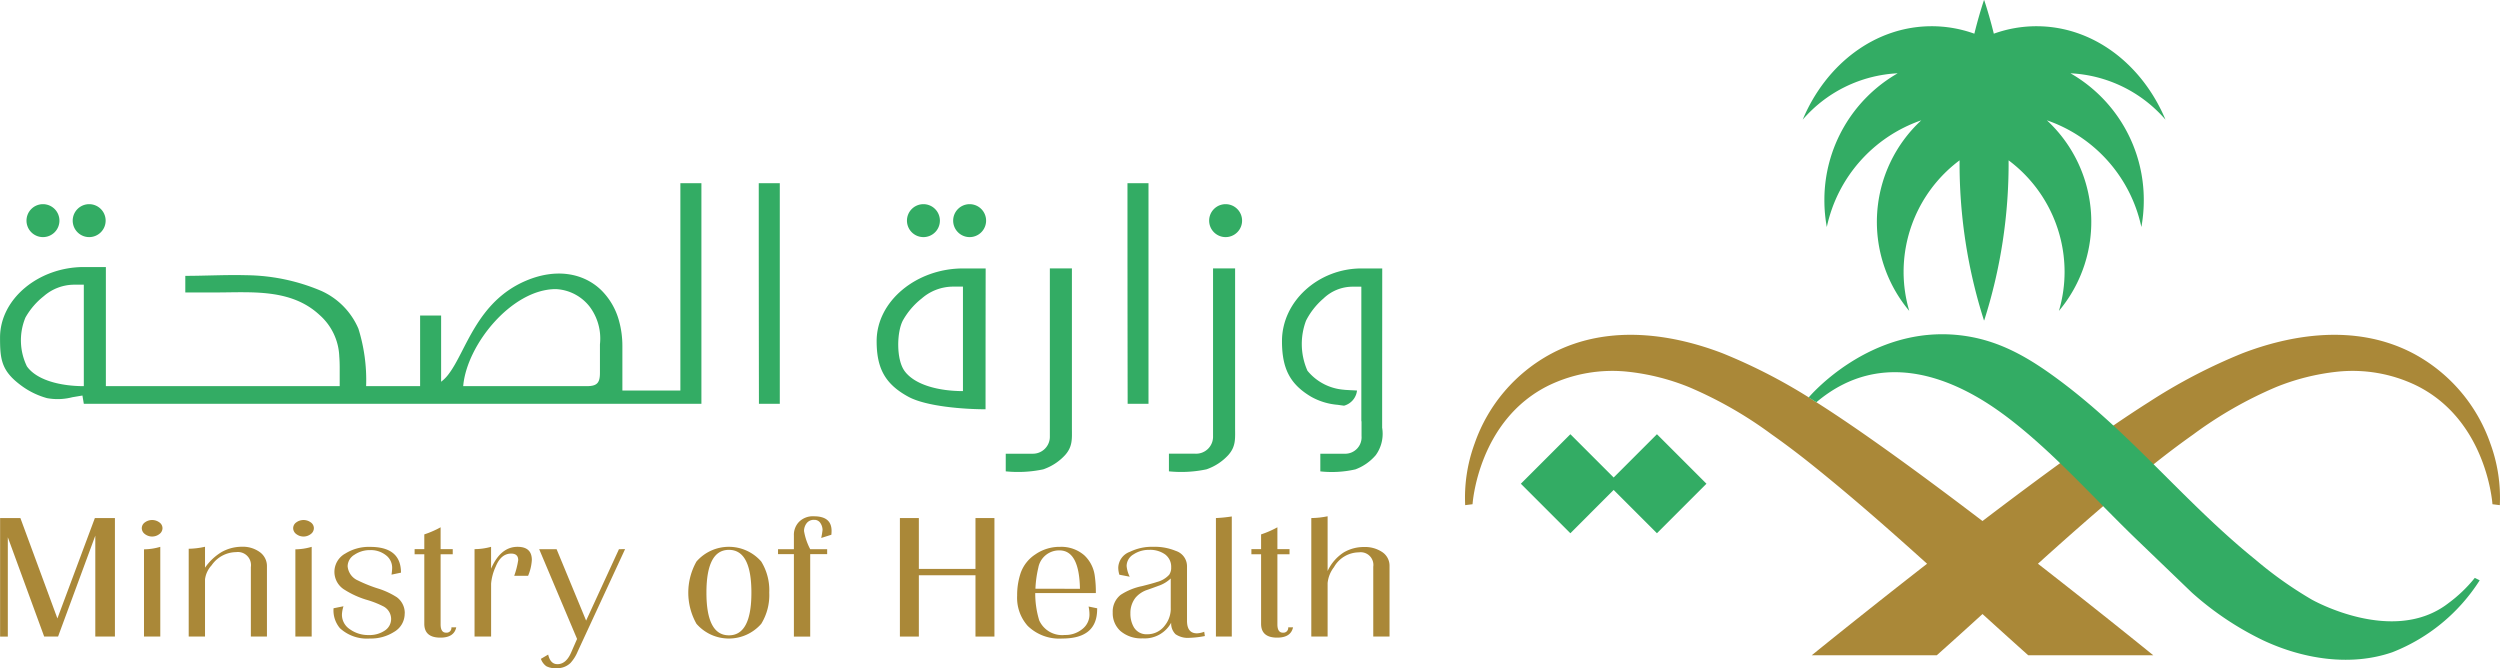 <svg xmlns="http://www.w3.org/2000/svg" width="250.67" height="66.999" viewBox="0 0 250.67 66.999">
  <g id="health" transform="translate(-96.456 -367.597)" opacity="0.8" style="isolation: isolate">
    <path id="Path_183" data-name="Path 183" d="M406.527,367.6l-.01.031-.01-.031q-.537,1.629-.966,3.376a12.583,12.583,0,0,0-4.278-.749c-5.692,0-10.611,3.825-12.935,9.37a13.443,13.443,0,0,1,9.526-4.651,14.628,14.628,0,0,0-7.35,12.736,14.9,14.9,0,0,0,.242,2.678,14.54,14.54,0,0,1,9.474-10.7,13.883,13.883,0,0,0-1.207,19.11,13.824,13.824,0,0,1-.567-3.929,13.969,13.969,0,0,1,5.613-11.168,51.738,51.738,0,0,0,2.448,16.057l.01-.032.01.032a51.722,51.722,0,0,0,2.447-16.057,13.968,13.968,0,0,1,5.613,11.168,13.826,13.826,0,0,1-.567,3.929,13.883,13.883,0,0,0-1.207-19.11,14.54,14.54,0,0,1,9.474,10.7,14.9,14.9,0,0,0,.242-2.678,14.628,14.628,0,0,0-7.35-12.736,13.443,13.443,0,0,1,9.526,4.651c-2.324-5.544-7.243-9.37-12.935-9.37a12.583,12.583,0,0,0-4.278.749q-.427-1.744-.966-3.376Z" transform="translate(-111.12)" fill="#00973d" fill-rule="evenodd"/>
    <path id="Path_184" data-name="Path 184" d="M402.665,453.938c-1.413-1.146-5.973-4.825-11.565-9.179,3.766-3.395,7.574-6.744,11.512-9.9,1.335-1.07,2.7-2.1,4.082-3.077a40.656,40.656,0,0,1,8.283-4.736,22.745,22.745,0,0,1,6.106-1.538,14.684,14.684,0,0,1,7.875,1.338c7.182,3.482,7.715,11.947,7.715,11.947l.738.092a15.75,15.75,0,0,0-.95-6.185,16.292,16.292,0,0,0-7.715-9.02c-6.032-3.177-12.733-1.708-17.115-.033a55.333,55.333,0,0,0-9.433,4.92c-4.6,2.913-10.8,7.451-16.657,11.91-5.857-4.459-12.054-9-16.657-11.91a55.332,55.332,0,0,0-9.433-4.92c-4.382-1.675-11.083-3.144-17.115.033a16.29,16.29,0,0,0-7.716,9.02,15.762,15.762,0,0,0-.95,6.185l.739-.092s.533-8.465,7.714-11.947A14.684,14.684,0,0,1,350,425.509a22.744,22.744,0,0,1,6.105,1.538,40.638,40.638,0,0,1,8.284,4.736c1.385.974,2.747,2.007,4.082,3.077,3.939,3.156,7.745,6.506,11.512,9.9-5.592,4.354-10.151,8.033-11.565,9.179h12.538q2.3-2.051,4.585-4.136,2.289,2.079,4.585,4.136Z" transform="translate(-90.304 -20.638)" fill="#956a06" fill-rule="evenodd"/>
    <path id="Path_185" data-name="Path 185" d="M408.793,429.722c-4.607-3.395-12.01-6.859-18.722-1.189l-.77-.481s6.073-7.269,15.166-6.236c3.866.439,6.871,2.214,9.957,4.508.99.736,2.114,1.628,3.362,2.7,5.683,4.9,10.391,10.509,16.266,15.256a39.417,39.417,0,0,0,5.676,4.032s8.173,4.664,13.714.37a14.147,14.147,0,0,0,2.649-2.538l.49.244a18.274,18.274,0,0,1-8.741,7.205c-4.237,1.475-9.033.669-13-1.2a30.534,30.534,0,0,1-7.116-4.771l-5.579-5.364c-4.285-4.121-8.55-9-13.351-12.538Z" transform="translate(-111.491 -20.604)" fill="#00973d" fill-rule="evenodd"/>
    <path id="Path_186" data-name="Path 186" d="M342.7,442.866l4.964-4.964,4.34,4.34,4.341-4.34,4.964,4.964-4.964,4.964-4.341-4.341-4.34,4.341-4.964-4.964Z" transform="translate(-93.751 -26.766)" fill="#00973d" fill-rule="evenodd"/>
    <path id="Path_187" data-name="Path 187" d="M107.986,463.358h-1.967V453.239l-3.734,10.119h-1.392L97.247,453.4v9.959h-.773V451.475h2.033l3.712,10.066,3.756-10.066h2.011v11.883Z" transform="translate(-0.007 -31.934)" fill="#956a06"/>
    <path id="Path_188" data-name="Path 188" d="M121.488,452.611a.738.738,0,0,1-.31.588,1.19,1.19,0,0,1-1.458,0,.739.739,0,0,1-.309-.588.715.715,0,0,1,.309-.579,1.227,1.227,0,0,1,1.458,0,.714.714,0,0,1,.31.579Zm-.221,10.867h-1.635v-8.747a5.916,5.916,0,0,0,1.635-.25v9Z" transform="translate(-8.739 -32.054)" fill="#956a06"/>
    <path id="Path_189" data-name="Path 189" d="M134.855,465.132h-1.613v-6.966a1.315,1.315,0,0,0-1.48-1.5,3.016,3.016,0,0,0-2.453,1.318,2.554,2.554,0,0,0-.663,1.408v5.736h-1.636v-8.8a8,8,0,0,0,1.636-.2v2.1a5.409,5.409,0,0,1,1.657-1.567,4.156,4.156,0,0,1,2.033-.535,2.888,2.888,0,0,1,1.812.544,1.722,1.722,0,0,1,.707,1.434v7.019Z" transform="translate(-11.633 -33.708)" fill="#956a06"/>
    <path id="Path_190" data-name="Path 190" d="M146,452.611a.737.737,0,0,1-.309.588,1.19,1.19,0,0,1-1.458,0,.738.738,0,0,1-.31-.588.714.714,0,0,1,.31-.579,1.227,1.227,0,0,1,1.458,0,.713.713,0,0,1,.309.579Zm-.221,10.867h-1.635v-8.747a5.916,5.916,0,0,0,1.635-.25v9Z" transform="translate(-18.072 -32.054)" fill="#956a06"/>
    <path id="Path_191" data-name="Path 191" d="M157.591,462.827a2.1,2.1,0,0,1-1.027,1.826,4.336,4.336,0,0,1-2.464.686,3.991,3.991,0,0,1-3-1.034,2.759,2.759,0,0,1-.641-2l.995-.2a3.1,3.1,0,0,0-.155.855,1.736,1.736,0,0,0,.8,1.452,3.139,3.139,0,0,0,1.9.579,2.723,2.723,0,0,0,1.591-.445,1.385,1.385,0,0,0,.641-1.194,1.426,1.426,0,0,0-.8-1.247,9.2,9.2,0,0,0-1.636-.642,8.812,8.812,0,0,1-2.21-1,2.092,2.092,0,0,1,.066-3.652,4.449,4.449,0,0,1,2.475-.66q3.093,0,3.094,2.583l-.951.2a4.625,4.625,0,0,0,.066-.677,1.571,1.571,0,0,0-.63-1.274,2.434,2.434,0,0,0-1.58-.508,2.732,2.732,0,0,0-1.569.463,1.364,1.364,0,0,0-.685,1.158,1.71,1.71,0,0,0,1.038,1.425,14.211,14.211,0,0,0,1.945.784,7.812,7.812,0,0,1,1.945.891,1.966,1.966,0,0,1,.8,1.621Z" transform="translate(-20.558 -33.719)" fill="#956a06"/>
    <path id="Path_192" data-name="Path 192" d="M167.761,463q-.221,1.034-1.591,1.034-1.614,0-1.613-1.39v-6.966h-.972v-.517h.972v-1.478a9.609,9.609,0,0,0,1.635-.713v2.191h1.216v.517h-1.216V462.7q0,.838.552.837a.483.483,0,0,0,.531-.534Z" transform="translate(-25.557 -32.503)" fill="#956a06"/>
    <path id="Path_193" data-name="Path 193" d="M179.035,457.453a4.824,4.824,0,0,1-.375,1.585h-1.392a8.33,8.33,0,0,0,.4-1.567q0-.659-.707-.659-1.016,0-1.547,1.3a5.116,5.116,0,0,0-.464,1.71v5.309H173.29v-8.765a6.361,6.361,0,0,0,1.657-.232v2.192q.95-2.191,2.652-2.192,1.436,0,1.436,1.318Z" transform="translate(-29.252 -33.708)" fill="#956a06"/>
    <path id="Path_194" data-name="Path 194" d="M192.363,456.509l-4.751,10.262a3.89,3.89,0,0,1-.729,1.158,1.911,1.911,0,0,1-1.392.517,1.965,1.965,0,0,1-1.027-.2,1.54,1.54,0,0,1-.542-.739l.73-.427q.221.961.928.962.861,0,1.37-1.158l.6-1.372-3.8-9h1.746l2.961,7.162,3.293-7.162Z" transform="translate(-33.232 -33.85)" fill="#956a06"/>
    <path id="Path_195" data-name="Path 195" d="M216.018,460.732a5.476,5.476,0,0,1-.8,3.117,4.307,4.307,0,0,1-6.5,0,6.354,6.354,0,0,1,0-6.236,4.307,4.307,0,0,1,6.5,0,5.477,5.477,0,0,1,.8,3.118Zm-1.79,0q0-4.294-2.254-4.294t-2.254,4.294q0,4.276,2.254,4.276t2.254-4.276Z" transform="translate(-42.431 -33.708)" fill="#956a06"/>
    <path id="Path_196" data-name="Path 196" d="M227.794,452.648a3.173,3.173,0,0,1-.022.392l-1.016.321a8.078,8.078,0,0,0,.133-.8,1.259,1.259,0,0,0-.21-.686.7.7,0,0,0-.63-.329.884.884,0,0,0-.762.347,1.283,1.283,0,0,0-.254.775,5.953,5.953,0,0,0,.619,1.817h1.7v.5h-1.7v8.266h-1.636v-8.266h-1.591v-.5h1.591v-1.372a1.871,1.871,0,0,1,.486-1.336,1.949,1.949,0,0,1,1.525-.588q1.767,0,1.767,1.461Z" transform="translate(-47.958 -31.824)" fill="#956a06"/>
    <path id="Path_197" data-name="Path 197" d="M251.636,463.358h-1.9v-6.146h-5.679v6.146h-1.9V451.475h1.9v5.1h5.679v-5.1h1.9v11.883Z" transform="translate(-55.47 -31.934)" fill="#956a06"/>
    <path id="Path_198" data-name="Path 198" d="M269.161,462.389q0,2.94-3.491,2.94a4.541,4.541,0,0,1-3.469-1.265,4.228,4.228,0,0,1-1.061-3.028,7,7,0,0,1,.354-2.281,3.7,3.7,0,0,1,1.47-1.862,4.262,4.262,0,0,1,2.486-.757,3.5,3.5,0,0,1,2.431.855,3.424,3.424,0,0,1,1.039,2.031,11.417,11.417,0,0,1,.111,1.746h-6.077a9.261,9.261,0,0,0,.4,2.743,2.516,2.516,0,0,0,2.564,1.461,2.648,2.648,0,0,0,1.767-.6,1.835,1.835,0,0,0,.707-1.452,3.8,3.8,0,0,0-.089-.8l.862.178v.089Zm-1.724-2.049q-.066-3.849-2.055-3.848a2.114,2.114,0,0,0-2.121,1.746,10.917,10.917,0,0,0-.287,2.1Z" transform="translate(-62.697 -33.708)" fill="#956a06"/>
    <path id="Path_199" data-name="Path 199" d="M285.862,465.079a9.324,9.324,0,0,1-1.525.178,2.194,2.194,0,0,1-1.414-.356,1.5,1.5,0,0,1-.442-1.158,3.026,3.026,0,0,1-2.851,1.568,3.2,3.2,0,0,1-2.21-.713,2.391,2.391,0,0,1-.8-1.871,2.129,2.129,0,0,1,.8-1.781,6.173,6.173,0,0,1,2.143-.873q1.127-.285,1.481-.41a2.5,2.5,0,0,0,1.237-.73,1.232,1.232,0,0,0,.2-.748,1.535,1.535,0,0,0-.6-1.283,2.568,2.568,0,0,0-1.613-.463,2.775,2.775,0,0,0-1.569.455,1.357,1.357,0,0,0-.685,1.167,3.036,3.036,0,0,0,.31,1.069l-1.039-.2a2.515,2.515,0,0,1-.111-.713,1.752,1.752,0,0,1,1.171-1.585,5.028,5.028,0,0,1,2.32-.5,5.53,5.53,0,0,1,2.276.41,1.615,1.615,0,0,1,1.127,1.514v5.488q0,1.264.995,1.265a2.243,2.243,0,0,0,.729-.16l.066.427Zm-3.425-2.761v-3.011a3.349,3.349,0,0,1-1.26.748q-.619.232-1.237.445a2.674,2.674,0,0,0-1.017.713,2.451,2.451,0,0,0-.53,1.586,2.684,2.684,0,0,0,.331,1.372,1.45,1.45,0,0,0,1.326.73,2.169,2.169,0,0,0,1.79-.873,2.714,2.714,0,0,0,.6-1.71Z" transform="translate(-68.593 -33.708)" fill="#956a06"/>
    <path id="Path_200" data-name="Path 200" d="M294.916,463.259h-1.591V451.376a14.442,14.442,0,0,0,1.591-.16v12.043Z" transform="translate(-74.951 -31.835)" fill="#956a06"/>
    <path id="Path_201" data-name="Path 201" d="M303.245,463q-.221,1.034-1.591,1.034-1.614,0-1.613-1.39v-6.966h-.972v-.517h.972v-1.478a9.61,9.61,0,0,0,1.635-.713v2.191h1.216v.517h-1.216V462.7q0,.838.552.837a.483.483,0,0,0,.531-.534Z" transform="translate(-77.138 -32.503)" fill="#956a06"/>
    <path id="Path_202" data-name="Path 202" d="M316.619,463.248h-1.636v-7a1.273,1.273,0,0,0-1.436-1.444,2.9,2.9,0,0,0-2.5,1.479,3.119,3.119,0,0,0-.641,1.6v5.362h-1.635V451.365a8.544,8.544,0,0,0,1.635-.178v5.488a4.44,4.44,0,0,1,1.613-1.862,3.951,3.951,0,0,1,2.033-.544,3.081,3.081,0,0,1,1.845.517,1.642,1.642,0,0,1,.718,1.407v7.055Z" transform="translate(-80.833 -31.824)" fill="#956a06"/>
    <path id="Path_203" data-name="Path 203" d="M155.284,417.61c1.019,0,1.327-.308,1.327-1.327v-2.863a5.323,5.323,0,0,0-1.03-3.78,4.569,4.569,0,0,0-3.392-1.761c-4.424,0-8.944,5.59-9.289,9.731Zm72.272-1.54a5.232,5.232,0,0,0,3.609,1.895c.217.035,1.135.064,1.356.086a1.778,1.778,0,0,1-1.3,1.517c-.208-.025-.417-.054-.624-.086a6.49,6.49,0,0,1-2.673-.809c-2.165-1.28-2.926-2.882-2.926-5.578,0-4.038,3.7-7.287,7.958-7.287h2.094c0,3.725-.006,8.26-.009,12.317h0v3.655a3.645,3.645,0,0,1-.641,2.748,4.942,4.942,0,0,1-2.046,1.428,10.7,10.7,0,0,1-3.512.2v-1.769h2.48a1.647,1.647,0,0,0,1.653-1.769v-1.481l-.02,0c0-4.058,0-9.426,0-13.5h-.906a4.214,4.214,0,0,0-2.887,1.18,7.316,7.316,0,0,0-1.749,2.215,6.64,6.64,0,0,0,.144,5.045Zm-9.471,6.543a1.7,1.7,0,0,1-1.769,1.769h-2.654v1.769a12.239,12.239,0,0,0,3.759-.2,5.3,5.3,0,0,0,2.19-1.428c.782-.876.686-1.667.686-2.748V405.805h-2.211v16.808Zm-8.562-3.234h2.091V397.263h-2.109q0,11.075.018,22.116Zm-22.384-3.309c1.052,1.466,3.565,2.036,5.87,2.036V407.63h-.986a4.8,4.8,0,0,0-3.139,1.18,7.46,7.46,0,0,0-1.9,2.215c-.617,1.174-.669,3.892.157,5.045Zm8.147-10.262h-2.277c-4.625,0-8.654,3.249-8.654,7.287,0,2.7.828,4.3,3.182,5.578,1.811.984,5.622,1.255,7.738,1.255q0-7.044.011-14.12Zm-22.733,13.571h2.091V397.263h-2.109q0,11.075.018,22.116Zm46.793-20.016a1.651,1.651,0,1,1-1.651,1.651,1.651,1.651,0,0,1,1.651-1.651Zm-30.3,0a1.651,1.651,0,1,1-1.651,1.651,1.651,1.651,0,0,1,1.651-1.651Zm4.633,0a1.651,1.651,0,1,1-1.651,1.651,1.651,1.651,0,0,1,1.651-1.651Zm-92.915,0a1.651,1.651,0,1,1-1.651,1.651,1.651,1.651,0,0,1,1.651-1.651Zm4.633,0a1.651,1.651,0,1,1-1.651,1.651,1.651,1.651,0,0,1,1.651-1.651Zm96.325,23.251a1.7,1.7,0,0,1-1.769,1.769H197.3v1.769a12.236,12.236,0,0,0,3.758-.2,5.3,5.3,0,0,0,2.19-1.428c.782-.876.686-1.667.686-2.748V405.805h-2.211v16.808ZM99.16,415.633c1.021,1.424,3.462,1.977,5.7,1.977V407.436H103.9a4.664,4.664,0,0,0-3.048,1.146,7.261,7.261,0,0,0-1.847,2.151,5.975,5.975,0,0,0,.153,4.9Zm65.515,2.419h-5.814v-4.424a9.448,9.448,0,0,0-.339-2.573,6.83,6.83,0,0,0-1.79-3.08c-1.8-1.735-4.572-2.211-7.576-.92-4.887,2.1-5.956,7.024-7.7,9.325a3.8,3.8,0,0,1-.77.787v-6.635h-2.106v7.078h-5.414a17.245,17.245,0,0,0-.772-5.759,7.309,7.309,0,0,0-3.721-3.791,19.7,19.7,0,0,0-7.537-1.574c-2.039-.055-4.111.065-6.1.065v1.664H118.1c3.544,0,7.521-.409,10.384,2.246a5.836,5.836,0,0,1,1.992,4.182c.03.37.041.757.041,1.165v1.8H107.071V405.667H104.86c-4.492,0-8.4,3.156-8.4,7.077,0,2.129.123,3.294,2.015,4.724a7.813,7.813,0,0,0,2.7,1.344,5.885,5.885,0,0,0,2.535-.092l1.011-.17.139.829h61.925V397.263h-2.109v20.789Z" transform="translate(0 -11.294)" fill="#00973d" fill-rule="evenodd"/>
  </g>
</svg>
